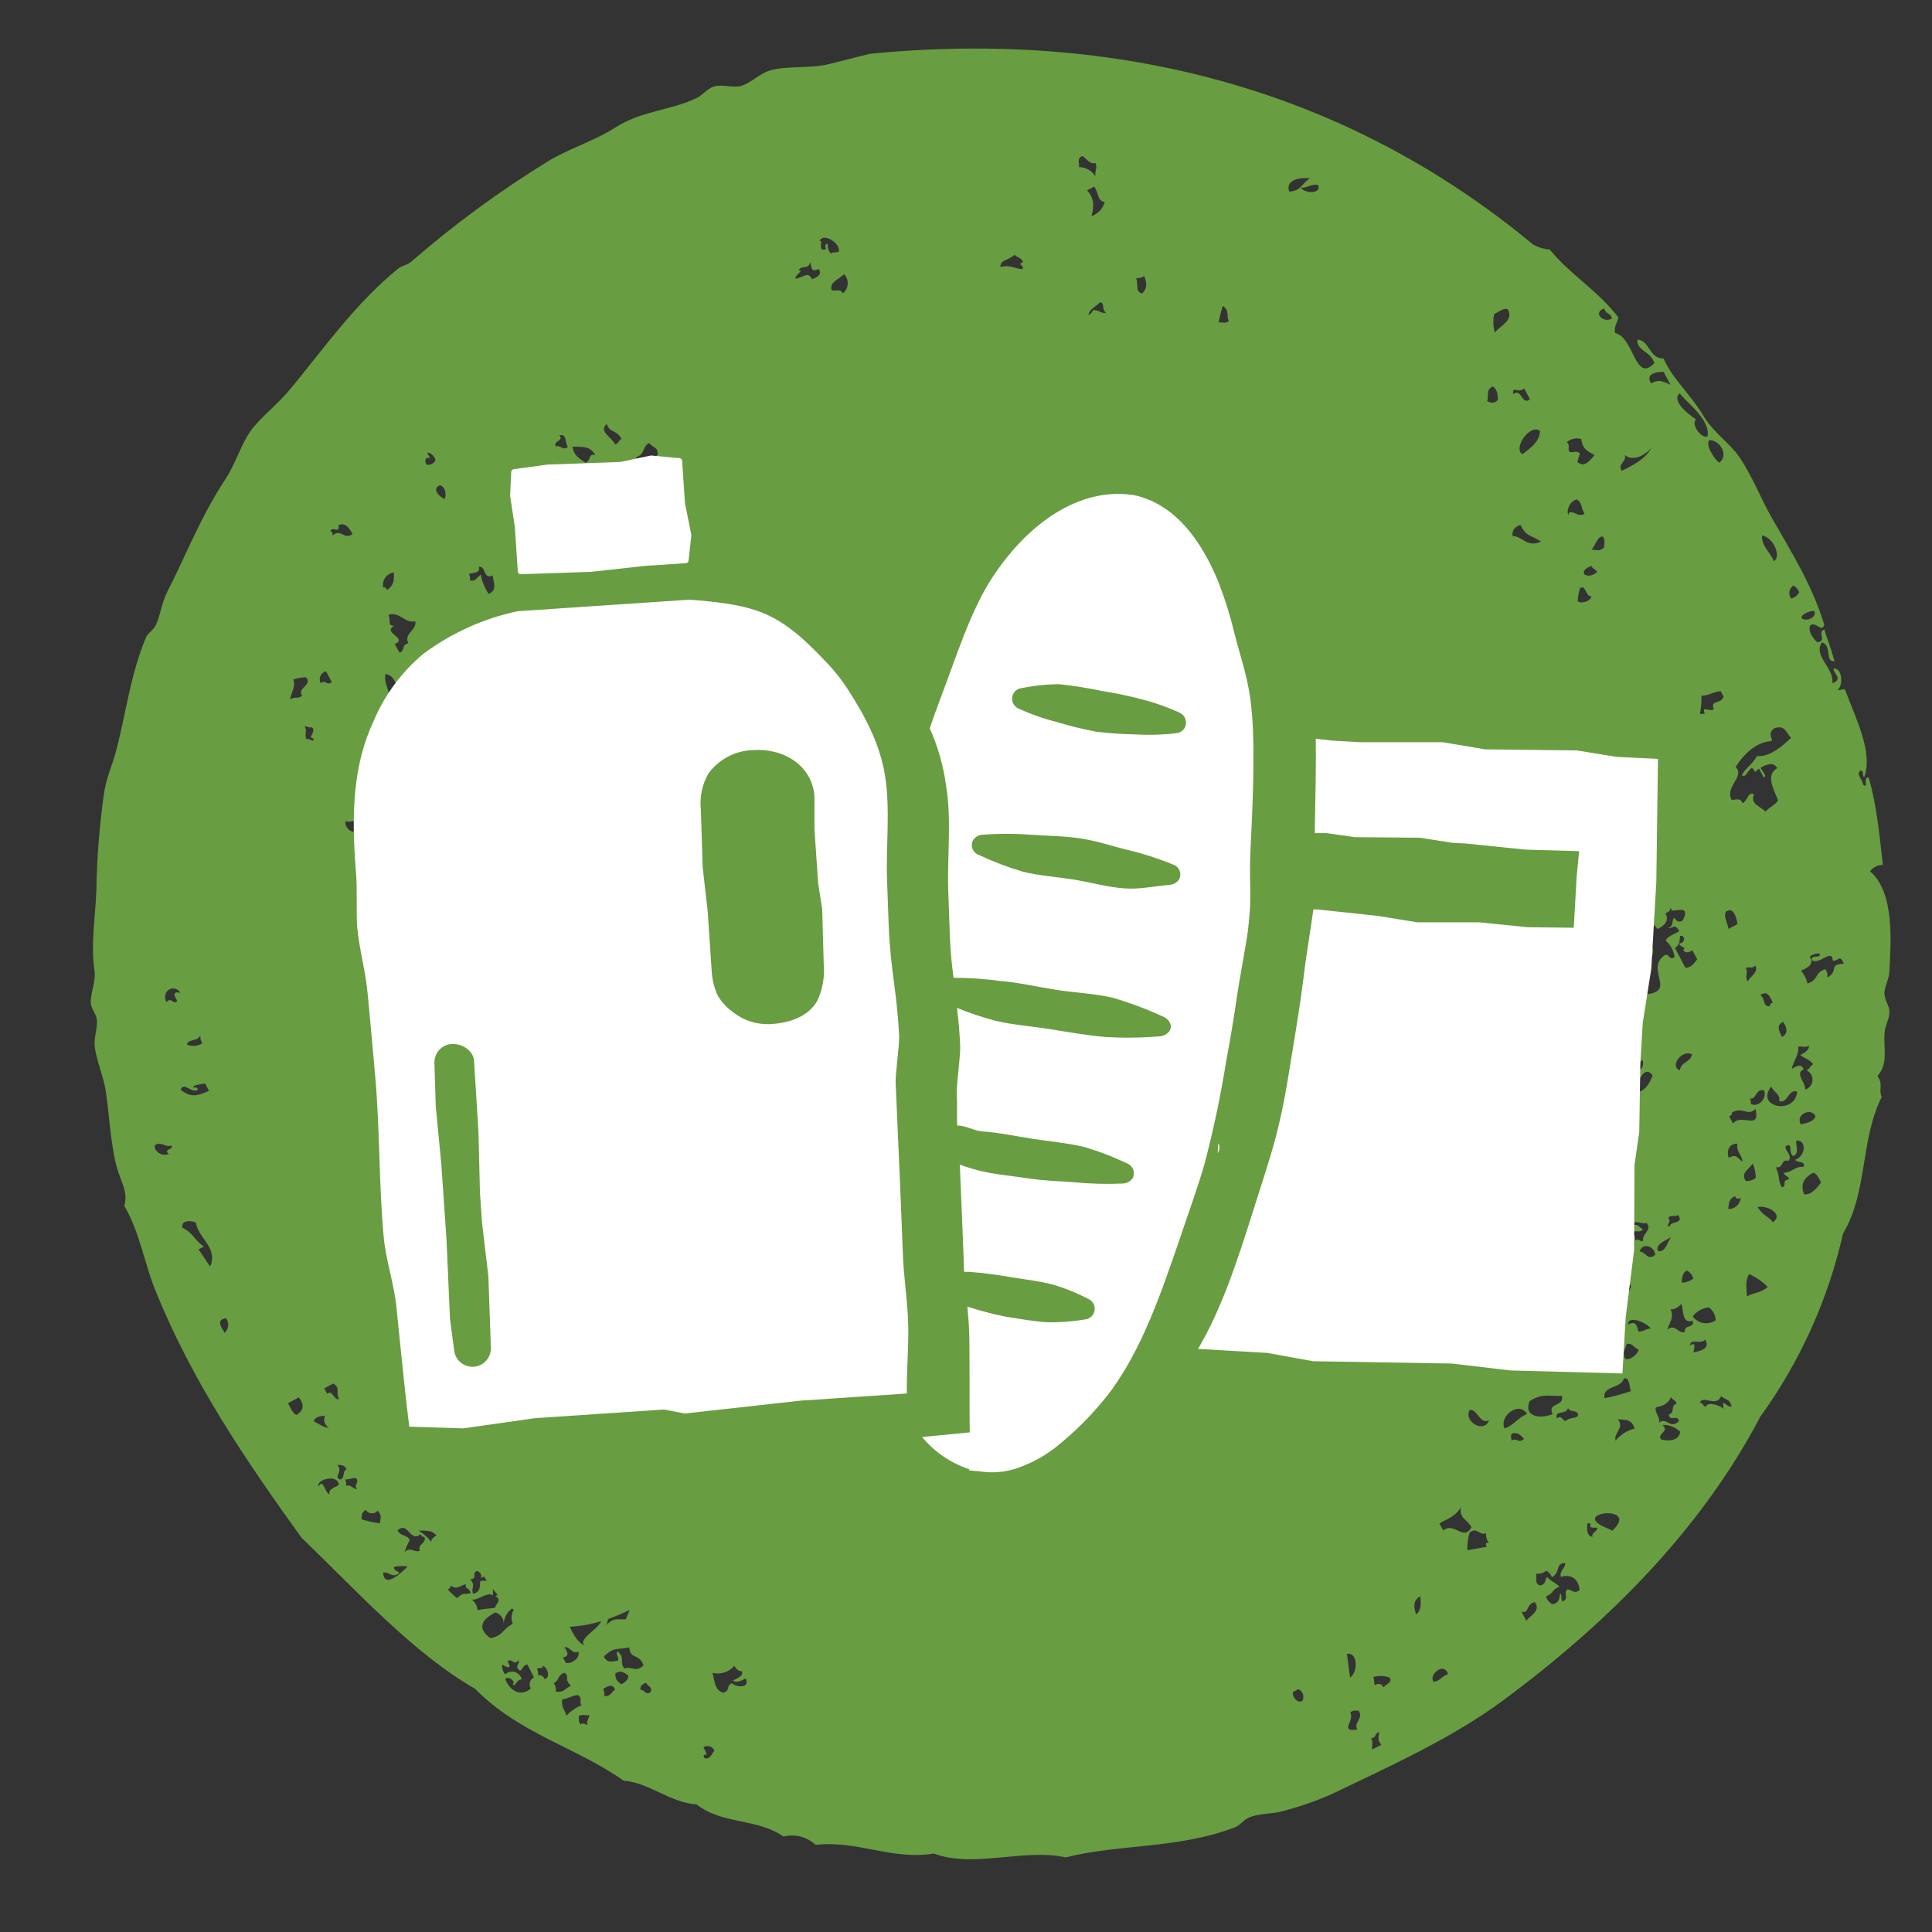 <svg fill="none" height="128" viewBox="0 0 128 128" width="128" xmlns="http://www.w3.org/2000/svg"><rect x="0" y="0" width="128" height="128" fill="#333333" stroke="none"/><path clip-rule="evenodd" d="m125.18 67.025c0-.367-.325-.785-.333-1.203-.009-.418.299-.939.324-1.404.115-2.061.354-5.299-1.28-6.694.102-.13.231-.236.379-.31.147-.074.31-.114.475-.117-.227-1.903-.367-3.78-.943-5.794-.427 0 .038.794-.35.495-.175-.576-.457-.606-.209-.964.328.132.072.158.256.478.606-1.617-.478-3.75-1.246-5.781-.107-.201-.367.107-.487-.051.363-.282.286-1.446-.281-1.387-.077.277.695.713-.094.973.175-.96-1.31-1.847-.678-2.709.712.243.145 1.28.823 1.254-.218-.879-.559-1.677-.666-2.108-.503.183.209.734-.46.853-.355-.299-.666-.853-.457-1.139.388-.243.73.529.909-.026-.815-2.675-2.236-4.907-3.46-7.057-.768-1.344-1.344-2.863-2.172-4.062-.627-.913-1.732-1.634-2.377-2.726-.815-1.378-2.086-2.5-2.645-3.806-.93.06-.943-1.242-1.732-1.229 0 .789.853.704 1.135 1.549-1.31 1.357-1.332-1.707-2.599-1.992-.106-.401.133-.696.214-1.037-1.413-1.83-3.119-2.76-4.553-4.497-.386-.032-.761-.146-1.101-.333-12.399-10.304-27.567-14.246-43.921-12.638-.994.235-1.673.427-2.705.678-1.28.316-2.867.107-3.93.427-.678.192-1.237.823-1.911 1.02-.555.158-1.28-.132-1.818.047-.427.137-.751.58-1.131.759-1.788.853-3.61.815-5.402 1.963-1.374.879-2.957 1.344-4.369 2.18-3.23 1.982-6.291 4.226-9.152 6.712-.235.205-.576.235-.853.448-2.829 2.291-5.03 5.419-7.121 7.949-.887 1.075-2.005 1.907-2.65 2.799-.644.892-.973 2.133-1.673 3.196-1.664 2.526-2.607 5.039-3.84 7.437-.427.853-.427 1.506-.789 2.266-.149.316-.508.478-.644.806-1.007 2.441-1.28 4.779-1.924 7.322-.294 1.178-.751 2.022-.883 3.238-.248 1.813-.4 3.637-.457 5.466 0 2.108-.427 4.07-.137 6.067.098.704-.29 1.498-.247 2.133.026.333.337.691.393 1.02.09.559-.188 1.186-.137 1.762.085.964.602 2.044.751 3.132.265 1.911.35 3.938.853 5.372.358.977.559 1.361.363 2.133 1.003 1.707 1.335 3.802 2.027 5.521 2.424 6.054 6.016 11.336 9.715 16.465 3.746 3.602 7.364 7.625 11.482 9.997 2.987 3.017 6.643 3.84 9.86 6.097 1.707.137 3.093 1.468 4.83 1.57 1.707 1.353 4.002.896 5.756 2.134.373-.096.764-.095 1.137.001.373.096.716.285.996.549 2.765-.32 5.026 1.028 7.834.576 2.637.986 5.973-.362 8.734.252 3.52-.896 7.462-.55 11.221-1.997.307-.124.597-.503.892-.631.678-.303 1.532-.231 2.232-.427 1.152-.296 2.277-.69 3.362-1.178 3.772-1.821 7.851-3.635 11.29-6.182 7.493-5.547 13.329-11.746 17.012-18.773 2.633-3.637 4.501-7.771 5.491-12.152 1.651-2.769 1.126-6.199 2.56-9.037-.231-.503.128-.828-.282-1.387.738-.853.388-1.822.469-2.863.039-.503.333-.939.325-1.404zm-111.902 1.549c-.028.191.019.385.132.542-.15.098-.322.157-.501.173s-.358-.013-.523-.083c.073-.41.713-.162.892-.631zm-2.091 7.876c-.427.201-1.007-.154-.926-.58.448-.269.683.166 1.092.03.201.26-.58.226-.166.55zm.427-10.667c-.145.124.06.354.132.542-.316.286-.363-.333-.721.081-.358-.759.495-1.263.922-.644-.128.03-.201-.055-.32.009zm1.446 6.447c.145-.132-.102-.218-.247-.175-.098-.183.593-.243.781-.265l.252.478c-.806.358-1.199.461-1.877-.068.23-.567.678.235 1.105.017zm.853 11.674c-.35-.538-.354-.512-.759-1.131l.358-.192c-.533-.282-.725-.934-1.425-1.233-.132-.55.657-.499.9-.329.119.977 1.476 1.651.943 2.872zm.969 4.399c-.247-.427-.58-.853.094-.973.105.142.155.318.141.494s-.091.342-.218.466zm105.327-47.787c.175.427-.636.704-.853.427-.03-.303.708-.512.87-.457zm-1.382-1.707c.087.043.165.103.23.176.064.073.114.158.145.251-.056.103-.132.194-.223.267-.092.073-.197.128-.31.159-.052-.069-.089-.148-.108-.232-.019-.084-.021-.171-.004-.255.016-.085.05-.165.1-.235.049-.07.113-.13.187-.174zm1.28 31.727c-.222.098-.171.282-.427.371.128.057.235.152.308.272.072.12.105.26.095.399-.009.14-.062.273-.15.382s-.208.188-.343.227c.081-.427-.712-1.084-.098-1.331-.141-.401-.456-.243-.785-.038.098-.503.491-.917.427-1.468.256-.068.427.098.725-.077 0 .265-.234.461-.589.619.291.247.623.294.849.602zm.158 3.447c-.111.363-.645.427-.956.512-.38-.657.67-1.139.968-.555zm-4.63-9.813c.26-.205.376.081.662-.201.217.465-.32.704-.517 1.045-.209-.376.086-.555-.132-.887zm.674 9.314c.329 1.446-.968.247-1.489.952l-.256-.478c.15-.056.201-.141.175-.247.717-.435 1.084.307 1.583-.269zm-.311-.294c.027-.146.001-.297-.073-.427.427.162.406-.713.956-.512.192.491-.35 1.135-.87.896zm.593-7.228c.452-.38.666 0 .853.461-.149.055-.196.141-.175.247-.529.047-.29-.563-.665-.751zm.768 6.042c.179.38.644.525.512.956.623.141.589-.828 1.195-.64-.116 1.583-2.855 1.037-1.694-.358zm.798-4.267c.286.427.277.755-.098.973-.201-.444-.41-.836.128-1.016zm-.64-30.528c-.098-.465-.854-1.041-.777-1.736.858.192 1.25 1.476.79 1.694zm-2.56 13.653c.478-.772 1.344-1.732 2.436-1.762 0-.307-.286-.503.162-.853.708-.218.721.213 1.105.636-.64.614-1.438 1.28-2.27 1.212-.209.474-.797.828-.994 1.28.32.119.299-.213.653-.503.371.201.026.469.486.047l.32.597c.269-.115-.174-.452-.2-.661.427-.235.853-.384 1.092.034-.768.465-.281 1.314.056 2.133-.15.286-.623.478-.828.747-.354-.35-1.05-.499-.76-1.131-.426-.252-.426.465-.772.567-.145-.405-.478-.175-.734-.222-.414-.93.918-1.523.278-2.172zm-.593 9.532c.533-.367.687.503.751.828l-.598.32c-.076-.452-.388-.913-.123-1.199zm-5.547 21.845c-.162 0-.269-.209-.486-.047.026-.192-.023-.386-.137-.542.265-.201.38.081.661-.201-.204-.094-.349-.384-.614-.286 0-.427.585 0 .853-.145.397.495-.328.708-.234 1.169zm-.87-9.843c-.261-.346.222-.469-.141-.853.226 0 .512-.154.61.286.201-.269.567-1.28 1.075-.576-.324.853-.717 1.203-1.544 1.143zm-.175 13.76c-.559 0-.572.324-.892.631-.256-.341.051-.516.405-.678-.222-.627-.964.367-1.011.695-.264.205-.375-.081-.661.201-.26 0 .516-.503.158-.853.644-.171.307-.64.947-.815-.295-.29-.457.201-.606 0-.252-.346.051-.516.427-.678-.453-.175-.073-.678-.384-.717.337-.452.853-.461 1.442-.461.158.137.188.691.426.533.035.311-.426.474-.529.742.111.427.453.051.559.469-.025.346-.46.533-.298.93zm-1.801 2.961c.295-.427.653-.239 1.028-.09.094.52-.904.708-1.045.09zm1.11.636c.277.516-.146.824-.453 1.165-.017-.435-.187-.922.435-1.165zm.524 1.562c.401-.03.333.623.448.853-.571.192-1.154.349-1.745.469-.179-.853 1.144-.627 1.28-1.331zm-2.227-10.79c-.448.149-.772-.102-1.28.218-.196-.06 1.067-1.297 1.263-.218zm-2.496 13.158c-.828.346-1.971.192-1.54-.853.853-.572 1.425-.286 2.133-.358.205.738-.998.439-.61 1.212zm-4.232.427c-.35.892-1.707.043-1.28-.691.503-.102.674.981 1.263.683zm-61.252 15.031c.367-.102.512.517.917.278.158.384-.427.853-.828.751l-.192-.359c.465-.094.303-.375.102-.67zm-6.251-4.497c.546-.068.055-.452.469-.559.049.013.095.036.135.068.04.032.073.071.097.116s.038.094.043.144c.004.051-.002.102-.018.15.066-.036.13-.076.192-.119.06.098.124.187.183.277-.143.001-.285.009-.427.026-.056.315.072.691-.461.853-.213-.358.213-.533-.213-.956zm75.144-68.377c-.362.316-.576.141-.853.145.281-.273.397-.93.768-.853.183.282.034.444.085.708zm-.478 1.638c-.35.277-.623.286-.853.145-.124-.273.162-.427.469-.559.086.222.269.175.384.414zm-.384 1.587c0 .358-.755.542-.9.329.008-.291.062-.579.158-.853.367-.277.397.61.721.525zm-1.42-5.547c-.111.034-.086.107-.056.183-.213-.073-.068-.883.516-1.045.406.29.218.474.512.956-.448.256-.631-.183-.994-.085zm7.509 29.013c.141.192.35.162.606 0l.32.597c-.256.32-.363.525-.777.567-.328-.576-.328-.657-.7-1.314.346-.196.299-.512.342-.798.324-.111.384.499-.047.486-.017.273.55.222.235.469zm-3.704 17.796c.026.111-.059.183 0 .303l-.239.128c-.307-.149-.686-1.455.086-1.28-.017.384-.568.806.132.858zm-.196-9.57c.026-.147-.002-.298-.077-.427.615-.064.628-.119 1.28-.52.248.73-.772 1.015-1.224.956zm-.951-4.553c.051-.235.106-.469.158-.708.078-.026.153-.064.221-.111.337.09 0 .529.551.166.072.516-.504.486-.93.653zm-.495 5.022-.316-.597.597-.32c-.213.277.273.759-.303.917zm-65.895 35.619c.487-.176.964-.378 1.429-.606-.064.209-.171.401-.239.61-.602.055-.738-.154-1.323.397.083-.118.129-.258.132-.401zm63.608-13.978c.17.32.516.056.678.427-.085.316-.456.107-.853.427-.188-.047-.273-.427-.551-.171-.213-.576.602-.213.726-.683zm2.287-14.123c.204.307.338.655.392 1.02-.623.333-1.237-.747-.392-1.02zm2.735-13.286c-.226-.346.136-.67-.265-.781-.486.183.056.683-.644.802-.337-.52-.704-.747-.333-1.203-.115-.252-.427.124-.627.188 0 0 0-.026 0-.043.035-.164.062-.329.081-.495.641-.411 1.216-.916 1.707-1.498.149.196 0 .307-.056.183-.188.213.295.977.568.772.157-.188-.073-.316-.248-.175 1.212-.644-.563-1.707.115-2.368.299-.205.427.085.615.286.486-.252.781-.563.516-1.041.175-.081.35-.162.299-.311.145-.051.128.081.064.119.465.06 1.28-.354.802.644-.042.041-.095.07-.152.084s-.116.012-.172-.005c-.057-.017-.107-.049-.147-.092s-.067-.096-.08-.154c-.26.188 0 .533-.426.678.303.081.426-.35.734.222-.337.196-.82.35-.892.627.318.275.523.658.576 1.075-.329.311-.376-.303-.67-.102-1.318.917.917 2.462-1.365 2.586zm1.826 16.073c-.282.299-.35 1.02-.883.93-.197-.452.439-.666.883-.93zm-.081-.725c-.427.085.183-.329-.137-.542.286-.282.401 0 .662-.201.439.619-.576.414-.525.742zm1.45-11.375c-.123.555-.665.427-.819 1.054-.712-.316.205-1.412.819-1.054zm-.341 14.315c.103.056.194.132.267.224.074.092.128.197.16.31-.22.179-.497.273-.781.265.055-.286.008-.602.354-.798zm1.459 2.445c.134.099.244.228.322.376.077.148.121.311.126.478-.237.165-.53.231-.815.182s-.539-.208-.708-.442c.129-.167.291-.307.476-.409s.389-.167.599-.188zm.329-39.646c-.231.252-.854-.294-.598.32-.109.011-.219.011-.328 0 .082-.397.116-.802.102-1.207.38.055.888-.303 1.28-.286.064.119.128.239.188.358-.171.512-.922.213-.644.815zm-.295-17.813c.709 0 1.306 1.011.645 1.498-.436-.363-.918-1.254-.645-1.498zm-1.962-3.098c.315.508 2.061 1.707 1.834 2.859-.396.154-1.126-.802-.759-1.131-.384-.247-1.707-1.242-1.075-1.728zm-1.071-1.425.448.853c-.534-.235-.772-.371-1.28-.09-.423-.683.435-.768.832-.764zm-2.56 5.525c.486.393 1.237.081 1.745-.474-.427.768-1.28 1.165-1.959 1.506-.311-.474.363-.619.197-1.032zm-1.37-9.724c.107.427.393.243.504.653-.482.376-1.349-.367-.504-.653zm-1.527 8.649c.089.695.426.802.879 1.067-.342.388-.657.853-1.14.457.052-.188.107-.371.167-.55-.162-.23-.427-.068-.67-.107-.201-.26.081-.376-.196-.661.13-.112.286-.189.454-.225.167-.036.341-.029.506.02zm-2.739-.533c0 .789-.854 1.28-1.17 1.545-.635-.452.551-2.052 1.17-1.545zm-1.046-2.82.384.717c-.542.457-.563-.794-1.101-.333-.106-.61.333-.017.717-.384zm-.243 9.037c.371.802.73.678 1.365 1.114-.96.427-1.246-.38-1.89-.371-.034-.311.056-.58.525-.742zm-1.749-13.952c.316-.171.657-.427.9-.329.427.73-.461 1.062-.853 1.54-.109-.395-.125-.81-.047-1.212zm-.073 4.783c.32.265.294.495.329.9-.329.307-.508.141-.725.081.141-.32-.115-.764.397-.981zm-11.571-13.32c.175.627-.973.516-1.148.149.35.064.845-.324 1.148-.149zm-.559-.469c-.64.427-.499.802-1.37.883-.299-.849.866-.951 1.37-.883zm-5.773 8.457c.457.299.23.567.393 1.02-.265.166-.427.043-.67.077.072-.37.164-.737.277-1.097zm-5.205-1.98c.183.457.213.853-.149 1.156-.495-.162-.205-.653-.393-1.02.191.024.385-.025.542-.137zm-3.392 2.274c-.062.133-.165.242-.294.311 0-.367.525-.576.764-.853.337.094.064.354.384.717-.307.051-.533-.256-.853-.175zm.776-7.172c-.06.215-.172.413-.326.575-.154.162-.345.284-.557.355.213-.708.162-1.224-.286-1.707l.474-.256c.354.546.179.904.696 1.032zm-1.476-3.055c.282.179.495.576.853.461.188.358-.094.576.026.913-.115-.192-.277-.352-.471-.464-.194-.112-.414-.173-.638-.176.056-.252-.175-.589.23-.734zm-4.489 6.545c.171.201.427.166.555.474-.482.23.141.162-.047.482-.486-.038-.9-.324-1.455-.141.017-.508.422-.38.947-.815zm-11.388 2.56c-.162-.35-.499-.119-.734-.222-.196-.495.486-.721.819-1.054.084.086.148.188.19.301.041.112.059.232.051.352-.008.12-.041.236-.097.342-.056.106-.134.199-.228.273zm-.256-2.782c-.209.128-.333 0-.542.137-.076-.091-.134-.197-.168-.31-.035-.114-.045-.233-.033-.351-.226.064-.175.213-.111.367-.623.222-.137-.627-.427-.533.23-.58 1.37.124 1.28.674zm-2.675 1.263c.179-.401.661 0 .772-.568.102.542.137.653.559.469.252.346-.056.52-.427.678-.286-.521-.486-.175-1.092-.03-.145-.179.614-.589.188-.55zm-9.118 13.167c.341-.26.465.222.853-.145 0 .499-.606.593-1.011.695-.111-.235.337-.294.158-.55zm-.776-1.736c.286.358.567.222.567.772-.363.301-.81.483-1.28.52l-.171-.35c.661-.209.384-.695.883-.943zm-1.084 2.56c.113.084.205.192.272.316.066.124.105.261.112.401-.155.088-.327.142-.504.157-.177.015-.356-.007-.524-.068-.026-.329.205-.593.644-.794zm-1.736-3.84c.218.648.593.337.994 1.003-.222.102-.171.282-.427.375-.226-.491-1.122-.862-.568-1.357zm-.734 2.082c-.482-.158-.282.337-.653.503-.427-.307-.776-.427-.879-1.071.559.051 1.173-.107 1.532.589zm-2.398-1.31c.512-.132.341.427.563.772-.346.256-.486-.154-.789-.038-.26-.346.572-.363.226-.734zm-5.342 8.704c.525-.047.247.853.922.58.047.427.337.969-.269 1.22-.258-.387-.435-.823-.52-1.28-.256.183-.367.495-.717.38.026-.146.002-.296-.068-.427.29-.077.794-.047.653-.474zm-3.226-7.202-.192-.358c.23 0 .427.166.559.474-.043.117-.127.215-.238.273-.11.058-.238.074-.359.043-.196-.32-.038-.508.23-.431zm-.188 22.37c-.568.141-.674.687-1.075.576.132-.55-.247-.661-.333-1.203.482.158 1.058.03 1.408.627zm-.64 10.005c-.482.209-.853.021-.853-.461.35-.064.952.056.853.461zm-.154-21.572c.154.58-.806.824-.448 1.468-.512.111-.179.478-.589.623l-.32-.572c.917-.393-.883-.742-.03-1.212-.508 0-.188-.303-.384-.717.713-.26 1.088.585 1.771.422zm-1.092 4.574c-.09.078-.196.136-.309.17s-.234.045-.352.03c-.128-.546-.32-.789-.213-1.28.58.158.559.444.875 1.092zm-3.989-10.923c.427-.213.691.141.926.58-.563.427-.747-.397-1.331.098 0-.145.03-.29-.128-.239.043-.457.64.175.533-.427zm.043 57.882c-.346.149-.427-.653-.798-.341l-.192-.358.597-.32c.533.333.107.533.393 1.032zm-.875-48.213.384.717c-.32.286-.427-.205-.725.081-.042-.073-.067-.154-.072-.238-.005-.084.01-.168.043-.245.033-.077.084-.145.148-.199.064-.054.14-.092.222-.111zm-2.167.542c.276-.087.564-.134.853-.141.427.559-.614.678-.269 1.216-.32.282-.461 0-.781.265.017-.457.393-.811.196-1.335zm.222 48.725c-.247-.064-.397-.457-.568-.772l.717-.384c.41.529.277.892-.149 1.161zm.674-44.749c-.218-.333.072-.512-.145-.853.179-.043.303.111.486.047.324.277-.337.751.081.725.119.397-.269-.068-.422.085zm1.203 44.821c-.061.14-.069.297-.019.442.049.144.15.266.284.339-.371 0-.653-.269-.981-.401-.09-.286.585-.427.717-.376zm.324 5.201c-.358-.094-.427-1.118-.742-.525-.226-.448 1.314-.883 1.331-.094-.316.171-.738.311-.589.623zm.7-.986c-.516-.171.226-.52-.209-.964.23 0 .474-.026.614.286-.32.175-.055.52-.405.683zm1.109.636c-.269 0-.427-.337-.734-.222.027-.146.002-.298-.073-.427.222.038.503-.119.725-.081.286.329-.205.414.081.734zm.038-43.618c-.427.247-.896-.252-.806-.644.29.137.696-.094 1.028-.09-.145.205-.03.508-.222.734zm1.472 45.884c-.414-.055-.822-.145-1.22-.269 0-.23 0-.474.286-.614.042.064.099.118.166.157.067.038.142.06.219.064.077.004.154-.011.225-.043.07-.031.132-.08.18-.14.32.363.145.576.145.845zm.917-62.998c.034.427.03.853-.452 1.165-.056-.149-.141-.201-.247-.175-.023-.111-.023-.226-0-.338s.069-.217.135-.31c.066-.093.15-.171.247-.23.097-.059.206-.097.318-.112zm-.704 66.266c.363-.098.563.341.973.094.29-.192-.273-.115-.256-.478.299-.061.607-.07.909-.026-.132.124-1.566 1.63-1.626.41zm2.445-1.459c-.388.175-.576-.299-1.028.085.095-.272.209-.537.341-.793-.209-.402-.606-.201-.802-.649.717-.606.811.853 1.523.265.051.149.137.196.243.174.226.402-.516.512-.277.918zm.755-.568c-.237-.302-.526-.561-.853-.763.286-.01.572.011.853.064l.337.234c-.158.137-.401.273-.337.465zm.559-70.02c.397.119.427.636.329.9-.29-.051-.926-.657-.329-.9zm1.148 73.732c-.236-.164-.446-.362-.623-.588.149-.056.201-.141.175-.248.457.303.568.034 1.028-.09-.102.35.188.18.32.598-.52.119-.474-.086-.9.328zm.973.094c.427.073 1.033-.546 1.387-.277.016-.142.016-.285 0-.427.107.137.209.273.32.397-.047.028-.097.051-.149.068.427.299.094.427-.038.79-.388.055-.755.064-1.148.153-.01-.138-.049-.272-.115-.394-.066-.121-.158-.227-.269-.31zm1.536.854c.171.04.322.14.426.281.104.142.154.316.141.491.01-.203.065-.401.161-.579.096-.179.231-.334.394-.454l.115.09c-.083.138-.132.294-.143.455-.011.161.016.322.079.471-.755.397-.623.793-1.489.951-.939-.7-.512-1.263.303-1.689zm2.381 5.026c-.747.674-1.493.034-1.707-.619.218-.23.725.175.495.35.158.256.218-.316.597-.32-.026-.114-.081-.219-.161-.305-.08-.085-.181-.148-.292-.182-.112-.034-.231-.037-.344-.01s-.218.084-.303.164c-.076-.091-.134-.196-.168-.31-.034-.114-.045-.233-.033-.351.201.145.747.426.358-.192.32-.286.367.333.725-.081.128.239-.243.324 0 .606.243.281.218-.316.597-.32l.427.853c-.065.031-.122.076-.169.131-.046.056-.08.12-.1.19-.019.069-.024.142-.013.213.011.071.037.139.076.2zm.892-.628c-.031-.084-.091-.153-.17-.197-.078-.043-.17-.056-.257-.037.027-.147.001-.298-.072-.427.192-.132.427.039.358-.192.299 0 .61.807.128.871zm.747.828c.028-.191-.019-.385-.132-.542.388-.183.23-.533.708-.687.376.244-.055.427.427.854-.52.307-.512.465-1.016.392zm.427.534c.341-.022.764-.312 1.084-.274.282.286 0 .402.201.662-.383.157-.728.394-1.011.695-.107-.439-.358-.546-.273-1.066zm1.707 1.706c-.166 0-.273-.209-.486-.047-.183-.222-.09-.362-.137-.542.286-.179.469 0 .725-.081-.056.248-.23.431-.124.692zm-.205-5.265c-.427-.153-.789-.747-.994-1.254.706-.034 1.404-.159 2.078-.371-.265.61-1.557 1.164-1.105 1.646zm1.28 3.298c.027-.146.002-.297-.073-.426.329-.209.644-.367.789.038-.26.209-.367.525-.717.41zm1.131-.759c-.134-.06-.245-.163-.314-.293-.069-.13-.094-.279-.07-.424.358-.149.457-.128.853.158-.004.252-.162.439-.469.58zm.226-1.016c-.401-.426.081-.627-.457-1.139-.213.137.141.427 0 .606-.354.064-.725.188-.917-.277.687-.649.853-.427 1.681-.593.051.832.648.349.939 1.19-.546.512-.798.013-1.246.213zm1.736 1.532c-.329.307-.427-.179-.67-.107-.085-.226.06-.379.35-.49.162.303.414.247.311.597zm3.563 4.399c-.149-.196 0-.303.055-.183.145-.124-.06-.35-.137-.542.062-.038.131-.063.203-.072.072-.009.145-.002.215.019.069.022.133.057.188.105.054.049.098.108.128.174-.196.2-.273.614-.653.499zm1.809-4.958c-.427.145-.077.512-.593.623-.559-.183-.542-.747-.7-1.314.26.064.532.055.787-.027s.482-.234.655-.438c.137.213.29.358.495.35.149.315-.273.452-.593.623.222.149.516.064.853-.141.337.691-.674.589-.905.311zm37.79 1.169c-.354.192-.7-.337-.623-.593l.358-.188c.07.03.134.075.186.131.052.056.092.122.117.194.025.073.034.15.028.226s-.029.15-.067.217zm3.17-1.54c-.098-.533-.128-1.041-.222-1.57.73-.162.747 1.19.222 1.557zm.457 3.443c-1.225.149-.128-.589-.457-1.139.222-.188.363-.09.542-.137.38.534-.324.756-.085 1.263zm1.003 1.306c-.068-.256.098-.427-.077-.726.388-.081.218-.332.533-.426 0 .269-.175.482.145.853zm.742-4.083c-.012-.058-.04-.111-.08-.154-.04-.043-.09-.075-.147-.092s-.116-.019-.173-.005-.109.043-.151.084c-.132-.205 0-.328-.137-.542.358-.108.742-.096 1.092.034.235.325-.256.44-.405.645zm2.172-4.847c-.171-.487-.235-.935.269-1.216.034.431.098.883-.269 1.203zm1.148 4.454c-.354-.474.717-1.361.956-.508-.559.214-.503.47-.956.495zm.644-10.018-.256-.478c.55-.324 1.028-.427 1.425-1.067-.115.726.307.692.7 1.314-.538.982-1.126-.388-1.869.218zm2.876 1.075c-.427.081-.853.141-1.28.218-.018-.392.032-.783.149-1.157.491-.426.661.239 1.092.03-.013.118-.002.238.033.351.034.114.092.22.168.311-.205-.069-.29.017-.162.234zm2.671-8.798c-.521.175-1.007.853-1.489.947-.384-.764.939-1.852 1.489-.96zm-1.041 1.784c.051-.149-.103-.363.047-.486.341-.128.572.098.798.346-.38.35-.5-.128-.845.128zm.994 11.904-.32-.598c.546.154.265-.512.892-.631.401.589-.273.853-.572 1.229zm2.735-2.074c-.329.201.154.644-.346.798-.128-.209 0-.333-.136-.542-.094.269.021.606-.525.738-.103-.056-.194-.132-.267-.223-.074-.092-.128-.197-.16-.31.491-.154.406-.478.896-.632-.247-.29-.567-.337-.806-.644-.201.175-.034.457-.469.559-.389-.107-.218-.491-.265-.781.118.013.238.002.351-.032.114-.035.219-.092.31-.168.174.09.308.242.376.426.58-.277.217-.955.883-.93.026.342-.427.542-.277.913.64-.187 1.152.086 1.233.879-.376.286-.546-.051-.807-.051zm.55-22.259c-.392-.311-.597-1.007-.094-1.331.088.276.135.564.141.853.401-.269.12-.486.653-.503-.277-.516-.828-.124-1.105-.636.721.213 1.045-.085 1.809-.354.235.427-.427.721.26.781-.2.538-.9.427-.938 1.118-.064-.734-.316-.145-.734.073zm1.11 18.773c-.427 0-.393-.708-.325-.9.167-.047.248.175.128.239.154.06.32.078.483.051.093.243-.393.346-.295.593zm1.322-.397c-.426-.226-1.071-.392-1.169-.755-.047-.618 2.658-.653 1.161.738zm.205-5.947c-.175-.55.615-.815.141-1.455.401.111.9-.094 1.109.636-.497.12-.939.403-1.258.802zm.636-5.44c-.222-.401 0-.666.094-.973.345-.145.512.299.798.341-.064.307-.525.742-.892.631zm.853-1.839c-.055-.358-.183-.725-.678-.427 0-.666 1.22-.149 1.523.265-.235-.056-.576.256-.841.175zm.103-5.278c.145-.568.921-.427 1.036.213-.499.457-.661-.218-1.032-.201zm1.066 10.334c.559-.132.815-.252 1.011-.691.099.222.278.175.376.427-.461.162-.068.58-.529.742.111.512.55-.051.678.427-.61.585-.776-.294-1.331.098.12-.29-.316-.721-.2-.99zm.359 2.133c-.32-.427.58-.491.094-.973.215-.01.43.026.631.104.2.079.382.199.533.352-.089.627-.81.627-1.237.508zm1.566-7.134c-.448.162-.623-.589-1.157-.149.094-.427.482-.789.209-1.34.141-.006.278-.043.402-.109s.231-.158.315-.271c.167.546.043 1.327.755 1.131.141.538-.593.201-.52.73zm.328.9c.068-.529.666-.026 1.02-.388.401.691-.525.755-.764.853-.038-.149.265-.772-.252-.474zm2.232 4.186c-.265-.239-1.046-.486-1.157-.149-.187.064-.23-.337-.426-.235.234-.572 1.096.341 1.437-.461.214.286.564.128.687.708-.405.03-.657-.636-.537.128zm.311-13.227c.055-.316 0-.67.461-.853.068.226.213.179.367.111-.017.205-.111.396-.264.534-.154.137-.354.211-.56.204zm.03-3.413c-.158-.482.034-.922.584-.922-.106.533.329.781.333 1.203-.431-.358-.414-.499-.913-.269zm1.587.384c.14.302.211.631.209.964-.091.076-.197.132-.31.167-.114.034-.233.046-.351.034-.384-.538.252-.781.456-1.152zm-.371 8.798c-.039-.512-.128-1.041.145-1.459.46.205.879.495 1.233.853-.512.427-.887.341-1.374.619zm1.707-4.894c-.197-.354-.636-.397-.999-1.003.551-.162 1.809.448.986 1.016zm.601-2.321c-.294-.503-.085-.64-.397-1.323.568.068.282-.563.854-.427.264-.427-.295-.666-.209-.964.533-.299.14.388.503.653.465-.226.128-.696.213-1.037.751 0 .564 1.079-.085 1.28.201.247.7.038.559.469-.61-.043-.73.363-1.323.397.098.226.278.175.372.427-.572.051-.082.431-.5.538zm1.468.448c-.243-.61-.039-1.079.627-1.412.213.068.363.35.504.653-.231.307-.658.87-1.144.772zm1.553-14.345c.028-.193-.021-.389-.137-.546-.733.213-.448.734-1.186.943-.071-.315-.218-.607-.426-.853.524-.209.874-.469.58-.926.091-.076.197-.132.31-.167.114-.034.233-.046.351-.034.064.388-.533 0-.533.427.478.376 1.357-.806 1.395.026.277.149.478-.495.73.222-1.05.026-.29.469-1.097.922z" fill="#699d41" fill-rule="evenodd"/><g fill="#fff"><path d="m44.949 30.349-1.822-.171-2.018.427-4.843.175-2.189.299c-.053-.001-.104.018-.143.054s-.063.085-.066.138l-.072 1.583.311 2.039.201 2.987c.005.026.014.051.029.073.014.022.033.042.055.057.022.015.046.026.072.031.026.005.053.006.079.001l4.587-.154 3.644-.401 2.641-.175c.026.001.053-.003.077-.012.025-.009.048-.023.067-.041.019-.018.035-.039.046-.063s.017-.05.018-.076l.183-1.664-.427-2.133-.068-1.032-.119-1.771c-.004-.028-.014-.054-.028-.077-.015-.024-.034-.044-.057-.06-.023-.016-.049-.027-.076-.033s-.055-.006-.083-0z"/><path d="m58.88 61.372c-.04-1.027-.077-2.055-.111-3.085-.077-2.24.226-4.693-.137-6.925-.341-2.086-1.323-3.93-2.47-5.705-.384-.594-.821-1.153-1.306-1.668-1.28-1.34-2.517-2.615-4.228-3.345-1.472-.623-3.358-.789-4.945-.913l-11.008.738-.358.021c-2.286.481-4.438 1.457-6.306 2.859-1.425 1.199-2.543 2.72-3.264 4.437-.31.664-.561 1.353-.751 2.061-.696 2.56-.627 5.342-.401 8.081.077.913 0 2.603.072 3.503.179 1.754.533 2.735.7 4.493.166 1.758.329 3.546.486 5.316.32 3.554.243 7.189.567 10.701.154 1.617.7 3.132.853 4.732.055.521.107 1.045.158 1.566.218 2.133.427 4.207.683 6.28l3.567.115 4.774-.678 8.542-.572 1.365.265 7.68-.853 7.04-.474c-.026-1.335.128-3.204.09-4.557-.051-1.749-.294-2.987-.358-4.766-.026-.623-.051-1.25-.072-1.877-.09-2.248-.188-4.514-.29-6.784l-.115-2.624c-.021-.478.256-2.56.235-3.029-.141-2.978-.567-4.356-.691-7.313zm-27.183 13.568.102 4.066.132 1.95.427 3.622.162 4.668c.022.324-.085.643-.297.887-.213.245-.514.395-.838.418-.323.021-.641-.086-.885-.299-.244-.213-.394-.513-.417-.836l-.269-2.022-.23-5.231-.226-3.302-.119-1.707-.371-3.9-.085-2.782c-.022-.324.085-.643.297-.887.213-.245.514-.395.838-.418.674-.043 1.442.427 1.489 1.114zm22.776-14.711.102 3.661c.074.829-.073 1.662-.427 2.415-.597 1.032-1.762 1.455-3.042 1.54-.952.063-1.891-.243-2.624-.853-.377-.274-.693-.625-.926-1.028-.232-.495-.368-1.029-.401-1.574l-.273-4.062-.329-2.872-.119-3.806c-.092-.833.082-1.675.499-2.402.342-.467.786-.85 1.299-1.119.512-.269 1.079-.418 1.658-.434 2.044-.137 3.93 1.033 4.07 3.076v2.159l.243 3.593z"/><path d="m80.713 76.326c.051-.09.078-.191.078-.294 0-.103-.027-.205-.078-.294l-.038.67c.015-.026.028-.053.038-.081z"/><path d="m107.093 50.146-2.619-.427-6.08-.072-2.82-.474h-5.474l-1.92-.111-1.007-.119c.026 1.933-.026 3.994-.06 5.781v.474h.768l1.869.265 4.301.038 2.176.337.879.047 3.968.405 3.546.102-.162 1.707-.192 3.366-3.064-.034-3.183-.324h-4.109l-2.641-.427-3.989-.427h-.265c-.141 1.037-.486 3.192-.559 3.772-.179 1.502-.397 2.987-.644 4.493-.452 2.679-.648 4.365-1.306 6.882-.32 1.229-1.028 3.384-1.395 4.548-1.207 3.84-2.21 6.827-3.738 9.421l4.591.265 3.025.55 9.195.154 3.892.457 7.415.201.213-3.704.559-4.454.026-5.632.316-2.223.072-4.523.158-2.688.568-3.597.332-5.73.111-8.166z"/><path d="m58.526 60.928-.119-.819c-.064.427-.132.9-.222 1.421-.209 1.173-.393 2.351-.559 3.529-.132.947-.277 1.937-.427 2.936.419-.236.769-.577 1.015-.99.351-.754.499-1.587.427-2.415z"/><path d="m82.936 47.211c-.188-2.274-.734-3.541-1.199-5.44-.256-1.058-.582-2.097-.977-3.11-.348-.894-.784-1.752-1.301-2.56-1.152-1.779-2.611-2.953-4.407-3.315h-.132c-.047 0-.09 0-.137-.026-3.153-.346-6.498 1.643-9.037 5.5-1.455 2.21-2.372 5.214-3.541 8.286-.247.653-.371 1.024-.606 1.707.545 1.221.911 2.514 1.088 3.84.367 2.21.06 4.693.137 6.92.034 1.03.071 2.058.111 3.085.047 1.169.132 1.813.239 2.684 1.042-.001 2.083.07 3.115.213 1.203.094 2.466.393 3.656.58 1.19.188 2.607.252 3.78.529 1.114.327 2.204.733 3.26 1.216.491.188.717.627.508.973-.082.114-.19.206-.314.271-.124.065-.262.099-.403.1-1.161.095-2.327.109-3.49.043-1.203-.094-2.56-.341-3.75-.529-1.19-.188-2.398-.269-3.571-.546-.871-.23-1.726-.515-2.56-.853.09.759.171 1.583.213 2.586.021.478-.252 2.56-.23 3.029.038.853 0 1.327.026 2.18.521-.03 1.122.35 1.677.384 1.067.072 2.27.329 3.324.491 1.054.162 2.398.29 3.435.546.955.28 1.886.638 2.782 1.071.095.03.182.08.257.147.074.067.134.148.174.239.04.091.061.19.06.289-.001.1-.022.198-.064.289-.07.11-.164.202-.276.268-.112.066-.238.104-.368.112-1.116.051-2.234.021-3.345-.09-1.067-.072-2.014-.102-3.063-.265-1.05-.162-2.099-.243-3.136-.499-.433-.11-.861-.242-1.28-.397.064 1.553.132 3.102.192 4.646.026.627.051 1.25.072 1.877 0 .201 0 .393.03.58h.311c.931.071 1.858.189 2.778.354.875.137 1.946.269 2.808.499.808.24 1.591.559 2.338.952.139.065.253.173.325.308.072.135.098.29.075.442-.024.152-.096.291-.205.398-.11.107-.251.175-.403.195-.831.145-1.674.21-2.517.192-.887-.043-1.95-.243-2.825-.38-.838-.172-1.665-.39-2.479-.653.055.585.107 1.19.124 1.869.038 1.353 0 5.12.038 6.46l-3.166.307c.821.989 1.903 1.728 3.123 2.133v.077l.474.051h.132l.124.021c1.016.152 2.054.004 2.987-.427.673-.276 1.308-.638 1.89-1.075 1.408-1.101 2.67-2.377 3.755-3.797 2.048-2.799 3.238-6.127 4.728-10.522.393-1.156 1.148-3.294 1.493-4.518.597-2.258 1.08-4.545 1.446-6.852.282-1.485.529-2.987.742-4.48.098-.674.619-3.503.7-4.177.294-2.462.064-2.76.158-5.146.145-2.948.324-6.647.102-9.284zm-4.804 11.029c-.069.11-.163.202-.274.269-.111.067-.237.106-.366.115-1.092.094-1.933.303-2.987.235-1.054-.068-2.355-.427-3.413-.593-1.058-.166-2.266-.252-3.302-.508-.998-.293-1.973-.662-2.914-1.105-.095-.03-.182-.08-.257-.147-.074-.067-.134-.148-.174-.239-.04-.091-.061-.19-.06-.289.001-.1.022-.198.064-.289.069-.111.163-.204.275-.271.112-.067.239-.106.369-.113 1.076-.083 2.158-.083 3.234 0 1.067.072 2.27.085 3.32.252s1.954.478 2.987.734c1.051.249 2.08.578 3.08.986.095.03.182.081.255.148.074.067.132.149.172.24.04.091.059.19.058.289-.002.099-.024.197-.067.287zm.38-10.065c-.052.105-.129.197-.224.266-.095.069-.206.114-.322.131-.896.109-1.8.138-2.701.085-.88-.013-1.759-.072-2.632-.179-.881-.167-1.753-.381-2.611-.64-.879-.222-1.736-.525-2.56-.904-.139-.065-.253-.173-.325-.308-.072-.135-.098-.29-.075-.442.024-.151.096-.291.205-.398.11-.107.251-.175.404-.195.832-.168 1.677-.255 2.526-.26.946.102 1.885.252 2.816.448.877.136 1.746.318 2.603.546.879.222 1.736.525 2.56.904.169.082.299.228.361.405.062.177.052.372-.029.542z"/></g></svg>
